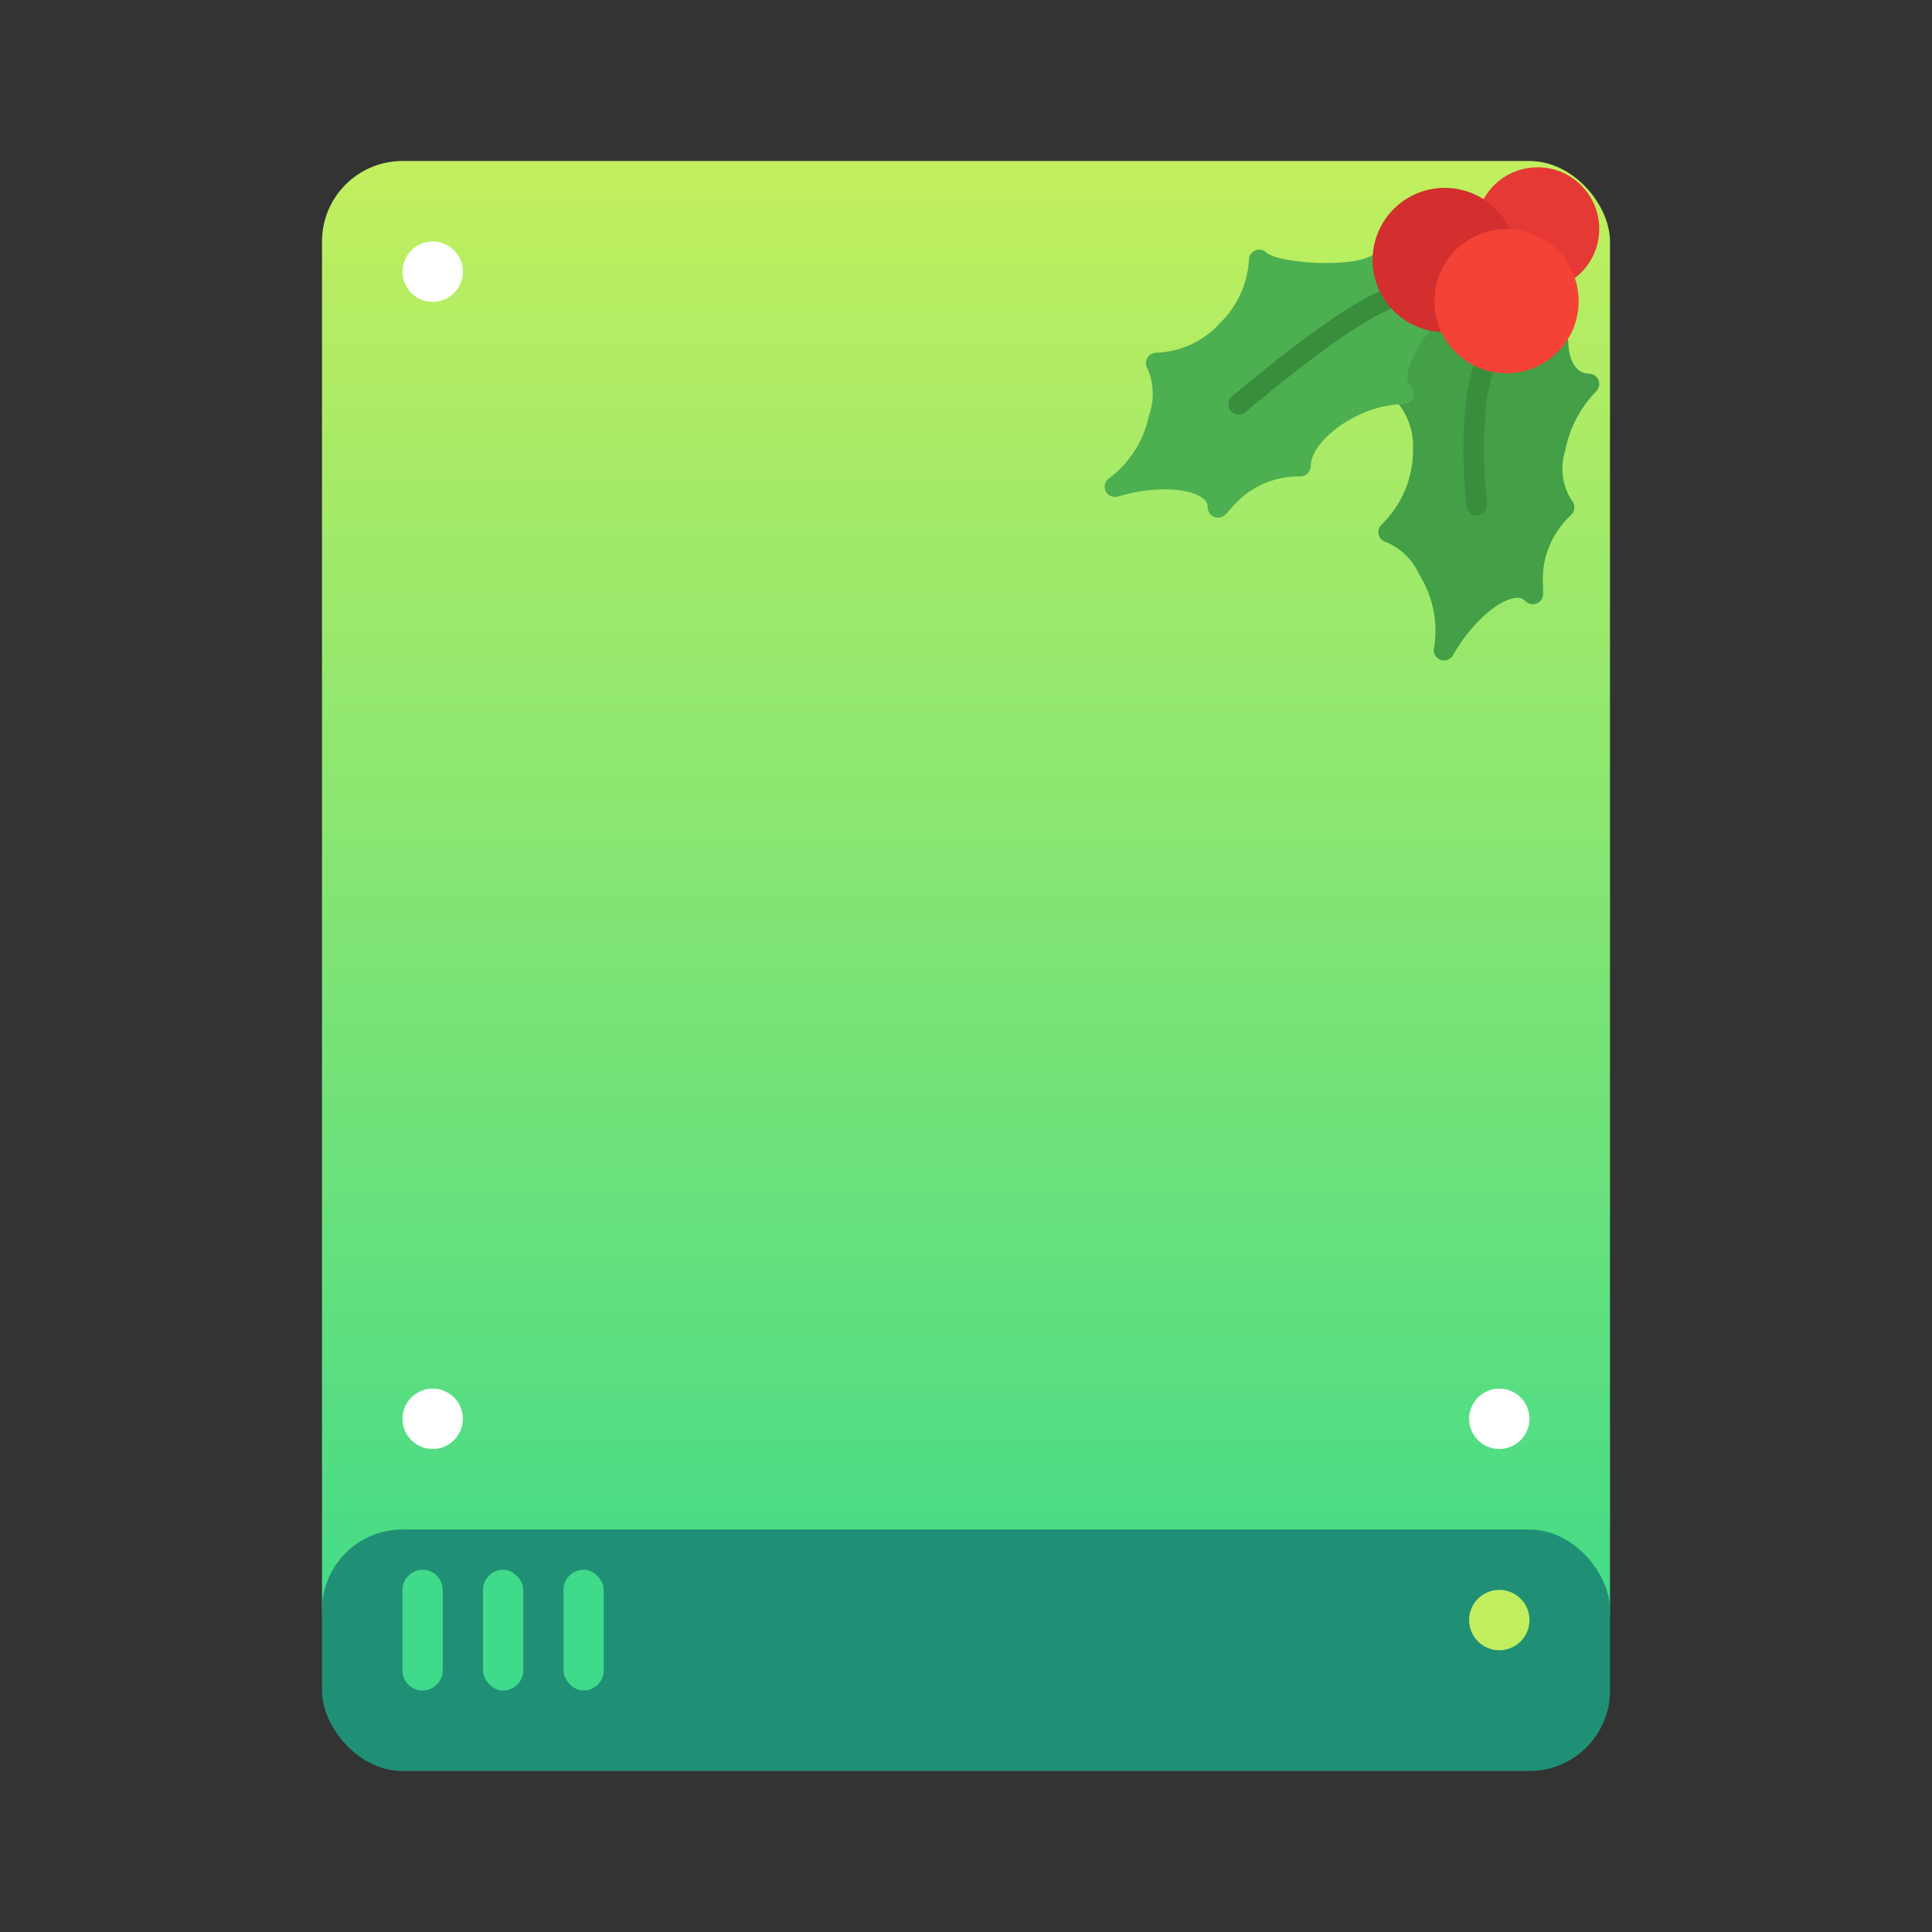 <?xml version="1.0" encoding="UTF-8" standalone="no"?>
<svg
   xmlns:dc="http://purl.org/dc/elements/1.1/"
   xmlns:cc="http://creativecommons.org/ns#"
   xmlns:rdf="http://www.w3.org/1999/02/22-rdf-syntax-ns#"
   xmlns:svg="http://www.w3.org/2000/svg"
   xmlns="http://www.w3.org/2000/svg"
   xmlns:sodipodi="http://sodipodi.sourceforge.net/DTD/sodipodi-0.dtd"
   xmlns:inkscape="http://www.inkscape.org/namespaces/inkscape"
   width="48px"
   height="48px"
   viewBox="0 0 48 48"
   version="1.1"
   id="svg33"
   sodipodi:docname="drive-harddisk-48px.svg"
   inkscape:version="0.92.3 (2405546, 2018-03-11)">
  <rect x="0" y="0" width="48" height="48" fill="#333333" stroke="none"/>
  <sodipodi:namedview
     pagecolor="#ffffff"
     bordercolor="#666666"
     borderopacity="1"
     objecttolerance="10"
     gridtolerance="10"
     guidetolerance="10"
     inkscape:pageopacity="0"
     inkscape:pageshadow="2"
     inkscape:window-width="711"
     inkscape:window-height="480"
     id="namedview35"
     showgrid="false"
     inkscape:zoom="9.8333333"
     inkscape:cx="18.36632"
     inkscape:cy="61.018101"
     inkscape:window-x="0"
     inkscape:window-y="0"
     inkscape:window-maximized="0"
     inkscape:current-layer="svg33" />
  <!-- Generator: Sketch 39.1 (31720) - http://www.bohemiancoding.com/sketch -->
  <title
     id="title2">drive-harddisk-48px</title>
  <desc
     id="desc4">Created with Sketch.</desc>
  <defs
     id="defs11">
    <linearGradient
       x1="51.97%"
       y1="0%"
       x2="51.97%"
       y2="100%"
       id="linearGradient-1">
      <stop
         stop-color="#C2EF5E"
         offset="0%"
         id="stop6" />
      <stop
         stop-color="#3EDA8A"
         offset="100%"
         id="stop8" />
    </linearGradient>
  </defs>
  <g
     id="Page-1"
     stroke="none"
     stroke-width="1"
     fill="none"
     fill-rule="evenodd">
    <g
       id="drive-harddisk-48px">
      <g
         id="Group"
         transform="translate(8, 4)">
        <rect
           id="Rectangle-11"
           fill="url(#linearGradient-1)"
           x="0"
           y="0"
           width="32"
           height="38"
           rx="2" />
        <circle
           id="Oval-7"
           fill="#FFFFFF"
           cx="29.25"
           cy="2.75"
           r="0.75" />
        <rect
           id="rect15"
           fill="#1F9075"
           transform="translate(16, 37) rotate(180) translate(-16, -37) "
           x="0"
           y="34"
           width="32"
           height="6"
           rx="2" />
        <circle
           id="circle17"
           fill="#FFFFFF"
           cx="2.75"
           cy="2.75"
           r="0.75" />
        <circle
           id="circle19"
           fill="#FFFFFF"
           cx="2.75"
           cy="31.25"
           r="0.75" />
        <circle
           id="circle21"
           fill="#FFFFFF"
           cx="29.25"
           cy="31.25"
           r="0.75" />
        <circle
           id="circle23"
           fill="#C0EE5E"
           cx="29.25"
           cy="36.25"
           r="0.75" />
        <path
           d="M2,35.495 C2,35.222 2.232,35 2.5,35 L2.5,35 C2.776,35 3,35.227 3,35.507 L3,36.178 L3,37.502 C3,37.777 2.768,38 2.5,38 L2.5,38 C2.224,38 2,37.784 2,37.505 L2,35.495 Z"
           id="Rectangle"
           fill="#3FDA8A" />
        <rect
           id="rect26"
           fill="#3FDA8A"
           x="4"
           y="35"
           width="1"
           height="3"
           rx="0.5" />
        <rect
           id="rect28"
           fill="#3FDA8A"
           x="6"
           y="35"
           width="1"
           height="3"
           rx="0.5" />
      </g>
    </g>
  </g>
  <g
     id="g987"
     transform="matrix(0.024,0,0,0.024,27.445,4.138)"
     style="stroke-width:41.038">
    <path
       id="path911"
       d="m 508.709,232.816 c 4.267,-4.062 4.433,-10.814 0.371,-15.08 -1.953,-2.052 -4.643,-3.242 -7.475,-3.309 -21.589,-0.512 -21.589,-30.955 -21.589,-32.213 0.046,-3.935 -2.077,-7.576 -5.525,-9.472 L 371.387,115.995 c -3.813,-2.11 -8.526,-1.687 -11.904,1.067 l -82.645,67.392 c -4.11,3.364 -5.12,9.239 -2.368,13.781 l 25.771,42.667 c 0.482,0.783 1.063,1.5 1.728,2.133 12.109,13.958 18.294,32.09 17.237,50.539 0.05,29.076 -11.725,56.922 -32.619,77.141 -4.266,4.062 -4.432,10.814 -0.37,15.08 1.433,1.505 3.274,2.559 5.298,3.032 15.201,6.461 27.395,18.434 34.133,33.515 14.051,22.273 19.567,48.878 15.531,74.901 -1.866,5.588 1.151,11.63 6.738,13.496 4.881,1.63 10.231,-0.457 12.718,-4.963 17.237,-30.805 45.419,-56.811 64.192,-59.157 3.866,-0.868 7.906,0.336 10.667,3.179 4.062,4.267 10.814,4.433 15.08,0.371 2.052,-1.953 3.242,-4.643 3.309,-7.475 0,-2.133 0,-4.416 0,-6.997 -2.583,-28.224 8.183,-56.032 29.099,-75.157 4.271,-4.057 4.444,-10.809 0.387,-15.08 -0.001,-10e-4 -0.002,-0.002 -0.003,-0.003 -9.698,-15.237 -12.136,-33.99 -6.656,-51.2 4.419,-23.172 15.546,-44.536 31.999,-61.441 z"
       style="fill:#43a047;stroke-width:41.038"
       inkscape:connector-curvature="0" />
    <path
       id="path913"
       d="m 337.637,152.646 c -3.649,-3.038 -8.866,-3.299 -12.8,-0.64 L 293.84,105.478 c 0.491,-0.448 1.259,-0.747 1.728,-1.195 4.237,-4.092 4.355,-10.845 0.262,-15.083 -4.093,-4.238 -10.845,-4.355 -15.083,-0.262 -0.089,0.086 -0.176,0.173 -0.262,0.262 -16.939,16.939 -100.907,11.328 -113.067,-0.213 -4.234,-4.096 -10.987,-3.984 -15.083,0.249 -2.057,2.126 -3.138,5.01 -2.986,7.964 -1.579,24.527 -12.225,47.591 -29.867,64.704 -16.885,18.909 -40.794,30.054 -66.133,30.827 -5.891,0.003 -10.664,4.781 -10.662,10.672 0.001,2.075 0.607,4.105 1.744,5.84 6.543,15.171 7.115,32.255 1.6,47.829 -5.193,25.812 -19.544,48.876 -40.405,64.939 -5.191,2.785 -7.142,9.251 -4.357,14.442 2.417,4.505 7.689,6.661 12.57,5.142 33.749,-10.432 72.064,-9.792 87.296,1.451 3.409,2.043 5.51,5.711 5.547,9.685 -0.034,4.348 2.574,8.281 6.592,9.941 1.291,0.538 2.676,0.813 4.075,0.811 2.831,0.005 5.548,-1.115 7.552,-3.115 1.451,-1.451 3.072,-3.179 4.843,-5.077 17.553,-22.314 44.553,-35.107 72.939,-34.56 5.891,0 10.667,-4.776 10.667,-10.667 0,-26.432 49.643,-64 96,-64 5.891,0.011 10.675,-4.757 10.686,-10.648 0.005,-2.84 -1.123,-5.565 -3.134,-7.571 -12.117,-12.117 9.493,-45.781 21.867,-60.16 3.838,-4.465 3.332,-11.198 -1.132,-15.039 z"
       style="fill:#4caf50;stroke-width:41.038"
       inkscape:connector-curvature="0" />
    <g
       id="g919"
       style="stroke-width:41.038">
      <path
         id="path915"
         d="m 138.682,256.731 c -5.891,-0.011 -10.657,-4.796 -10.646,-10.687 0.006,-3.111 1.37,-6.064 3.734,-8.086 4.267,-3.605 104.064,-88.427 152.171,-108.416 5.467,-2.25 11.723,0.357 13.973,5.824 2.25,5.467 -0.357,11.723 -5.824,13.973 v 0 c -45.013,18.688 -145.472,104.064 -146.496,104.917 -1.938,1.617 -4.388,2.494 -6.912,2.475 z"
         style="fill:#388e3c;stroke-width:41.038"
         inkscape:connector-curvature="0" />
      <path
         id="path917"
         d="m 385.104,361.2 c -5.462,0.033 -10.066,-4.065 -10.667,-9.493 -0.448,-4.267 -11.115,-103.893 10.411,-152.619 1.99,-5.545 8.098,-8.426 13.643,-6.436 5.545,1.99 8.426,8.098 6.436,13.643 -0.163,0.455 -0.357,0.898 -0.58,1.326 -19.2,43.477 -8.811,140.672 -8.704,141.653 0.648,5.855 -3.573,11.127 -9.428,11.776 0,0 -10e-4,0 -10e-4,0 z"
         style="fill:#388e3c;stroke-width:41.038"
         inkscape:connector-curvature="0" />
    </g>
    <path
       id="path921"
       d="m 448.016,0.731 c -28.977,0.092 -54.276,19.642 -61.675,47.659 -1.091,4.114 0.368,8.482 3.712,11.115 l 76.651,60.288 c 1.885,1.483 4.215,2.287 6.613,2.283 1.774,-0.005 3.52,-0.452 5.077,-1.301 C 509.44,104.076 521.07,65.371 504.371,34.325 493.219,13.59 471.559,0.678 448.016,0.731 Z"
       style="fill:#e53935;stroke-width:41.038"
       inkscape:connector-curvature="0" />
    <circle
       id="circle923"
       r="74.667"
       cy="96.731"
       cx="352.016"
       style="fill:#d32f2f;stroke-width:41.038" />
    <circle
       id="circle925"
       r="74.667"
       cy="139.398"
       cx="416.016"
       style="fill:#f44336;stroke-width:41.038" />
    <g
       id="g927"
       style="stroke-width:41.038" />
    <g
       id="g929"
       style="stroke-width:41.038" />
    <g
       id="g931"
       style="stroke-width:41.038" />
    <g
       id="g933"
       style="stroke-width:41.038" />
    <g
       id="g935"
       style="stroke-width:41.038" />
    <g
       id="g937"
       style="stroke-width:41.038" />
    <g
       id="g939"
       style="stroke-width:41.038" />
    <g
       id="g941"
       style="stroke-width:41.038" />
    <g
       id="g943"
       style="stroke-width:41.038" />
    <g
       id="g945"
       style="stroke-width:41.038" />
    <g
       id="g947"
       style="stroke-width:41.038" />
    <g
       id="g949"
       style="stroke-width:41.038" />
    <g
       id="g951"
       style="stroke-width:41.038" />
    <g
       id="g953"
       style="stroke-width:41.038" />
    <g
       id="g955"
       style="stroke-width:41.038" />
  </g>
</svg>
